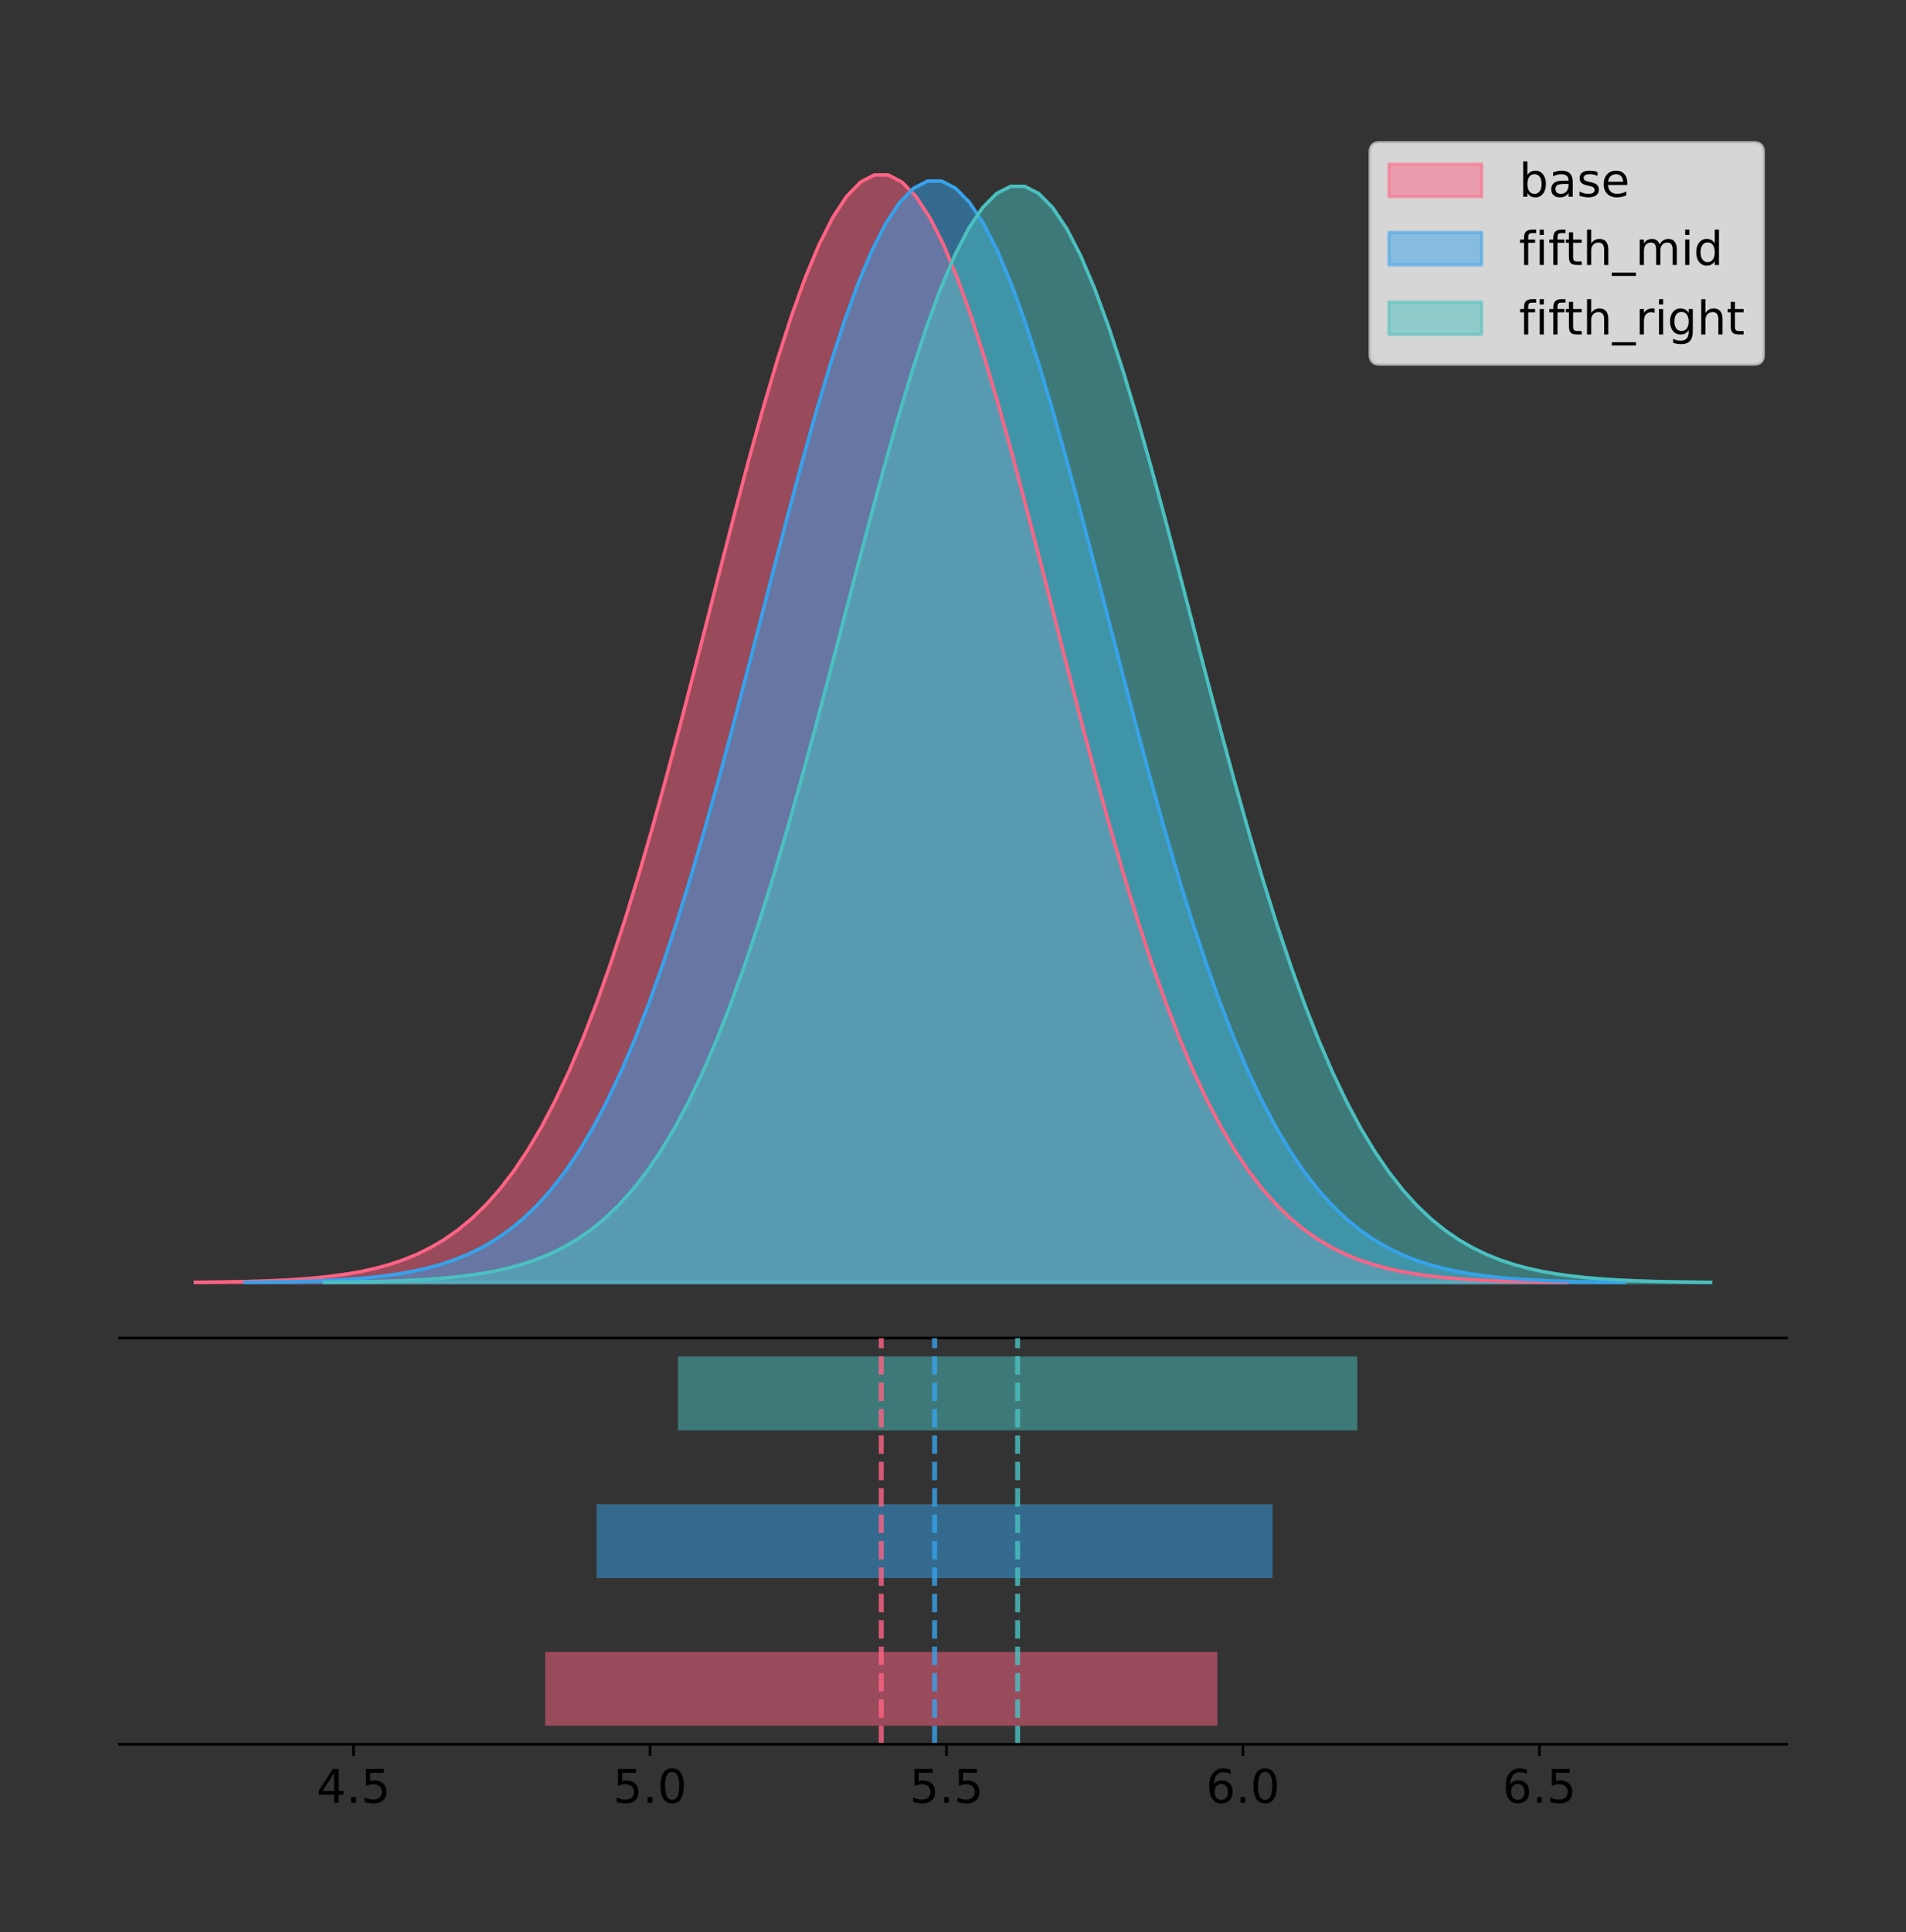 <?xml version="1.0" encoding="utf-8" standalone="no"?>
<!DOCTYPE svg PUBLIC "-//W3C//DTD SVG 1.1//EN"
  "http://www.w3.org/Graphics/SVG/1.1/DTD/svg11.dtd">
<!-- Created with matplotlib (https://matplotlib.org/) -->
<svg height="581.789pt" version="1.1" viewBox="0 0 574.2 581.789" width="574.2pt" xmlns="http://www.w3.org/2000/svg" xmlns:xlink="http://www.w3.org/1999/xlink">
 <rect x="0" y="0" width="574.2" height="581.789" fill="#333333" stroke="none"/>
 <defs>
  <style type="text/css">
*{stroke-linecap:butt;stroke-linejoin:round;}
  </style>
 </defs>
 <g id="figure_1">
  <g id="patch_1">
   <path d="M 0 581.789 
L 574.2 581.789 
L 574.2 0 
L 0 0 
z
" style="fill:none;"/>
  </g>
  <g id="axes_1">
   <g id="patch_2">
    <path d="M 36 402.93 
L 538.2 402.93 
L 538.2 36 
L 36 36 
z
" style="fill:none;"/>
   </g>
   <g id="PolyCollection_1">
    <defs>
     <path d="M 58.827 -195.538 
L 58.827 -195.65 
L 63.002 -195.692 
L 67.177 -195.749 
L 71.352 -195.825 
L 75.527 -195.925 
L 79.702 -196.058 
L 83.877 -196.23 
L 88.051 -196.455 
L 92.226 -196.744 
L 96.401 -197.115 
L 100.576 -197.585 
L 104.751 -198.179 
L 108.926 -198.923 
L 113.101 -199.848 
L 117.276 -200.99 
L 121.45 -202.39 
L 125.625 -204.093 
L 129.8 -206.151 
L 133.975 -208.617 
L 138.15 -211.552 
L 142.325 -215.017 
L 146.5 -219.078 
L 150.675 -223.801 
L 154.849 -229.25 
L 159.024 -235.488 
L 163.199 -242.572 
L 167.374 -250.552 
L 171.549 -259.468 
L 175.724 -269.344 
L 179.899 -280.192 
L 184.074 -292.002 
L 188.248 -304.744 
L 192.423 -318.365 
L 196.598 -332.786 
L 200.773 -347.901 
L 204.948 -363.58 
L 209.123 -379.667 
L 213.298 -395.98 
L 217.473 -412.318 
L 221.647 -428.462 
L 225.822 -444.18 
L 229.997 -459.23 
L 234.172 -473.372 
L 238.347 -486.366 
L 242.522 -497.987 
L 246.697 -508.025 
L 250.872 -516.294 
L 255.046 -522.64 
L 259.221 -526.94 
L 263.396 -529.111 
L 267.571 -529.111 
L 271.746 -526.94 
L 275.921 -522.64 
L 280.096 -516.294 
L 284.271 -508.025 
L 288.445 -497.987 
L 292.62 -486.366 
L 296.795 -473.372 
L 300.97 -459.23 
L 305.145 -444.18 
L 309.32 -428.462 
L 313.495 -412.318 
L 317.669 -395.98 
L 321.844 -379.667 
L 326.019 -363.58 
L 330.194 -347.901 
L 334.369 -332.786 
L 338.544 -318.365 
L 342.719 -304.744 
L 346.894 -292.002 
L 351.068 -280.192 
L 355.243 -269.344 
L 359.418 -259.468 
L 363.593 -250.552 
L 367.768 -242.572 
L 371.943 -235.488 
L 376.118 -229.25 
L 380.293 -223.801 
L 384.467 -219.078 
L 388.642 -215.017 
L 392.817 -211.552 
L 396.992 -208.617 
L 401.167 -206.151 
L 405.342 -204.093 
L 409.517 -202.39 
L 413.692 -200.99 
L 417.866 -199.848 
L 422.041 -198.923 
L 426.216 -198.179 
L 430.391 -197.585 
L 434.566 -197.115 
L 438.741 -196.744 
L 442.916 -196.455 
L 447.091 -196.23 
L 451.265 -196.058 
L 455.44 -195.925 
L 459.615 -195.825 
L 463.79 -195.749 
L 467.965 -195.692 
L 472.14 -195.65 
L 472.14 -195.538 
L 472.14 -195.538 
L 467.965 -195.538 
L 463.79 -195.538 
L 459.615 -195.538 
L 455.44 -195.538 
L 451.265 -195.538 
L 447.091 -195.538 
L 442.916 -195.538 
L 438.741 -195.538 
L 434.566 -195.538 
L 430.391 -195.538 
L 426.216 -195.538 
L 422.041 -195.538 
L 417.866 -195.538 
L 413.692 -195.538 
L 409.517 -195.538 
L 405.342 -195.538 
L 401.167 -195.538 
L 396.992 -195.538 
L 392.817 -195.538 
L 388.642 -195.538 
L 384.467 -195.538 
L 380.293 -195.538 
L 376.118 -195.538 
L 371.943 -195.538 
L 367.768 -195.538 
L 363.593 -195.538 
L 359.418 -195.538 
L 355.243 -195.538 
L 351.068 -195.538 
L 346.894 -195.538 
L 342.719 -195.538 
L 338.544 -195.538 
L 334.369 -195.538 
L 330.194 -195.538 
L 326.019 -195.538 
L 321.844 -195.538 
L 317.669 -195.538 
L 313.495 -195.538 
L 309.32 -195.538 
L 305.145 -195.538 
L 300.97 -195.538 
L 296.795 -195.538 
L 292.62 -195.538 
L 288.445 -195.538 
L 284.271 -195.538 
L 280.096 -195.538 
L 275.921 -195.538 
L 271.746 -195.538 
L 267.571 -195.538 
L 263.396 -195.538 
L 259.221 -195.538 
L 255.046 -195.538 
L 250.872 -195.538 
L 246.697 -195.538 
L 242.522 -195.538 
L 238.347 -195.538 
L 234.172 -195.538 
L 229.997 -195.538 
L 225.822 -195.538 
L 221.647 -195.538 
L 217.473 -195.538 
L 213.298 -195.538 
L 209.123 -195.538 
L 204.948 -195.538 
L 200.773 -195.538 
L 196.598 -195.538 
L 192.423 -195.538 
L 188.248 -195.538 
L 184.074 -195.538 
L 179.899 -195.538 
L 175.724 -195.538 
L 171.549 -195.538 
L 167.374 -195.538 
L 163.199 -195.538 
L 159.024 -195.538 
L 154.849 -195.538 
L 150.675 -195.538 
L 146.5 -195.538 
L 142.325 -195.538 
L 138.15 -195.538 
L 133.975 -195.538 
L 129.8 -195.538 
L 125.625 -195.538 
L 121.45 -195.538 
L 117.276 -195.538 
L 113.101 -195.538 
L 108.926 -195.538 
L 104.751 -195.538 
L 100.576 -195.538 
L 96.401 -195.538 
L 92.226 -195.538 
L 88.051 -195.538 
L 83.877 -195.538 
L 79.702 -195.538 
L 75.527 -195.538 
L 71.352 -195.538 
L 67.177 -195.538 
L 63.002 -195.538 
L 58.827 -195.538 
z
" id="m3dacd1e9be" style="stroke:#ff6384;stroke-opacity:0.5;"/>
    </defs>
    <g clip-path="url(#pbc6a747d5f)">
     <use style="fill:#ff6384;fill-opacity:0.5;stroke:#ff6384;stroke-opacity:0.5;" x="0" xlink:href="#m3dacd1e9be" y="581.789"/>
    </g>
   </g>
   <g id="PolyCollection_2">
    <defs>
     <path d="M 73.762 -195.538 
L 73.762 -195.649 
L 77.96 -195.691 
L 82.158 -195.748 
L 86.356 -195.823 
L 90.554 -195.923 
L 94.752 -196.055 
L 98.95 -196.227 
L 103.148 -196.45 
L 107.346 -196.738 
L 111.544 -197.106 
L 115.742 -197.574 
L 119.94 -198.165 
L 124.138 -198.904 
L 128.336 -199.824 
L 132.534 -200.96 
L 136.731 -202.352 
L 140.929 -204.046 
L 145.127 -206.092 
L 149.325 -208.545 
L 153.523 -211.464 
L 157.721 -214.91 
L 161.919 -218.949 
L 166.117 -223.645 
L 170.315 -229.065 
L 174.513 -235.269 
L 178.711 -242.314 
L 182.909 -250.25 
L 187.107 -259.117 
L 191.305 -268.939 
L 195.503 -279.727 
L 199.701 -291.472 
L 203.898 -304.144 
L 208.096 -317.69 
L 212.294 -332.032 
L 216.492 -347.064 
L 220.69 -362.657 
L 224.888 -378.655 
L 229.086 -394.879 
L 233.284 -411.127 
L 237.482 -427.183 
L 241.68 -442.814 
L 245.878 -457.782 
L 250.076 -471.845 
L 254.274 -484.768 
L 258.472 -496.325 
L 262.67 -506.308 
L 266.868 -514.532 
L 271.065 -520.843 
L 275.263 -525.119 
L 279.461 -527.278 
L 283.659 -527.278 
L 287.857 -525.119 
L 292.055 -520.843 
L 296.253 -514.532 
L 300.451 -506.308 
L 304.649 -496.325 
L 308.847 -484.768 
L 313.045 -471.845 
L 317.243 -457.782 
L 321.441 -442.814 
L 325.639 -427.183 
L 329.837 -411.127 
L 334.035 -394.879 
L 338.233 -378.655 
L 342.43 -362.657 
L 346.628 -347.064 
L 350.826 -332.032 
L 355.024 -317.69 
L 359.222 -304.144 
L 363.42 -291.472 
L 367.618 -279.727 
L 371.816 -268.939 
L 376.014 -259.117 
L 380.212 -250.25 
L 384.41 -242.314 
L 388.608 -235.269 
L 392.806 -229.065 
L 397.004 -223.645 
L 401.202 -218.949 
L 405.4 -214.91 
L 409.597 -211.464 
L 413.795 -208.545 
L 417.993 -206.092 
L 422.191 -204.046 
L 426.389 -202.352 
L 430.587 -200.96 
L 434.785 -199.824 
L 438.983 -198.904 
L 443.181 -198.165 
L 447.379 -197.574 
L 451.577 -197.106 
L 455.775 -196.738 
L 459.973 -196.45 
L 464.171 -196.227 
L 468.369 -196.055 
L 472.567 -195.923 
L 476.764 -195.823 
L 480.962 -195.748 
L 485.16 -195.691 
L 489.358 -195.649 
L 489.358 -195.538 
L 489.358 -195.538 
L 485.16 -195.538 
L 480.962 -195.538 
L 476.764 -195.538 
L 472.567 -195.538 
L 468.369 -195.538 
L 464.171 -195.538 
L 459.973 -195.538 
L 455.775 -195.538 
L 451.577 -195.538 
L 447.379 -195.538 
L 443.181 -195.538 
L 438.983 -195.538 
L 434.785 -195.538 
L 430.587 -195.538 
L 426.389 -195.538 
L 422.191 -195.538 
L 417.993 -195.538 
L 413.795 -195.538 
L 409.597 -195.538 
L 405.4 -195.538 
L 401.202 -195.538 
L 397.004 -195.538 
L 392.806 -195.538 
L 388.608 -195.538 
L 384.41 -195.538 
L 380.212 -195.538 
L 376.014 -195.538 
L 371.816 -195.538 
L 367.618 -195.538 
L 363.42 -195.538 
L 359.222 -195.538 
L 355.024 -195.538 
L 350.826 -195.538 
L 346.628 -195.538 
L 342.43 -195.538 
L 338.233 -195.538 
L 334.035 -195.538 
L 329.837 -195.538 
L 325.639 -195.538 
L 321.441 -195.538 
L 317.243 -195.538 
L 313.045 -195.538 
L 308.847 -195.538 
L 304.649 -195.538 
L 300.451 -195.538 
L 296.253 -195.538 
L 292.055 -195.538 
L 287.857 -195.538 
L 283.659 -195.538 
L 279.461 -195.538 
L 275.263 -195.538 
L 271.065 -195.538 
L 266.868 -195.538 
L 262.67 -195.538 
L 258.472 -195.538 
L 254.274 -195.538 
L 250.076 -195.538 
L 245.878 -195.538 
L 241.68 -195.538 
L 237.482 -195.538 
L 233.284 -195.538 
L 229.086 -195.538 
L 224.888 -195.538 
L 220.69 -195.538 
L 216.492 -195.538 
L 212.294 -195.538 
L 208.096 -195.538 
L 203.898 -195.538 
L 199.701 -195.538 
L 195.503 -195.538 
L 191.305 -195.538 
L 187.107 -195.538 
L 182.909 -195.538 
L 178.711 -195.538 
L 174.513 -195.538 
L 170.315 -195.538 
L 166.117 -195.538 
L 161.919 -195.538 
L 157.721 -195.538 
L 153.523 -195.538 
L 149.325 -195.538 
L 145.127 -195.538 
L 140.929 -195.538 
L 136.731 -195.538 
L 132.534 -195.538 
L 128.336 -195.538 
L 124.138 -195.538 
L 119.94 -195.538 
L 115.742 -195.538 
L 111.544 -195.538 
L 107.346 -195.538 
L 103.148 -195.538 
L 98.95 -195.538 
L 94.752 -195.538 
L 90.554 -195.538 
L 86.356 -195.538 
L 82.158 -195.538 
L 77.96 -195.538 
L 73.762 -195.538 
z
" id="ma8105664dd" style="stroke:#36a2eb;stroke-opacity:0.5;"/>
    </defs>
    <g clip-path="url(#pbc6a747d5f)">
     <use style="fill:#36a2eb;fill-opacity:0.5;stroke:#36a2eb;stroke-opacity:0.5;" x="0" xlink:href="#ma8105664dd" y="581.789"/>
    </g>
   </g>
   <g id="PolyCollection_3">
    <defs>
     <path d="M 97.765 -195.538 
L 97.765 -195.649 
L 101.983 -195.691 
L 106.201 -195.747 
L 110.419 -195.822 
L 114.638 -195.921 
L 118.856 -196.052 
L 123.074 -196.223 
L 127.292 -196.446 
L 131.511 -196.732 
L 135.729 -197.098 
L 139.947 -197.564 
L 144.165 -198.152 
L 148.384 -198.888 
L 152.602 -199.804 
L 156.82 -200.934 
L 161.039 -202.32 
L 165.257 -204.005 
L 169.475 -206.042 
L 173.693 -208.482 
L 177.912 -211.387 
L 182.13 -214.817 
L 186.348 -218.836 
L 190.566 -223.51 
L 194.785 -228.903 
L 199.003 -235.077 
L 203.221 -242.089 
L 207.439 -249.987 
L 211.658 -258.81 
L 215.876 -268.585 
L 220.094 -279.321 
L 224.312 -291.01 
L 228.531 -303.621 
L 232.749 -317.102 
L 236.967 -331.374 
L 241.186 -346.334 
L 245.404 -361.852 
L 249.622 -377.773 
L 253.84 -393.918 
L 258.059 -410.088 
L 262.277 -426.067 
L 266.495 -441.622 
L 270.713 -456.518 
L 274.932 -470.514 
L 279.15 -483.375 
L 283.368 -494.876 
L 287.586 -504.81 
L 291.805 -512.995 
L 296.023 -519.275 
L 300.241 -523.531 
L 304.46 -525.68 
L 308.678 -525.68 
L 312.896 -523.531 
L 317.114 -519.275 
L 321.333 -512.995 
L 325.551 -504.81 
L 329.769 -494.876 
L 333.987 -483.375 
L 338.206 -470.514 
L 342.424 -456.518 
L 346.642 -441.622 
L 350.86 -426.067 
L 355.079 -410.088 
L 359.297 -393.918 
L 363.515 -377.773 
L 367.733 -361.852 
L 371.952 -346.334 
L 376.17 -331.374 
L 380.388 -317.102 
L 384.607 -303.621 
L 388.825 -291.01 
L 393.043 -279.321 
L 397.261 -268.585 
L 401.48 -258.81 
L 405.698 -249.987 
L 409.916 -242.089 
L 414.134 -235.077 
L 418.353 -228.903 
L 422.571 -223.51 
L 426.789 -218.836 
L 431.007 -214.817 
L 435.226 -211.387 
L 439.444 -208.482 
L 443.662 -206.042 
L 447.88 -204.005 
L 452.099 -202.32 
L 456.317 -200.934 
L 460.535 -199.804 
L 464.754 -198.888 
L 468.972 -198.152 
L 473.19 -197.564 
L 477.408 -197.098 
L 481.627 -196.732 
L 485.845 -196.446 
L 490.063 -196.223 
L 494.281 -196.052 
L 498.5 -195.921 
L 502.718 -195.822 
L 506.936 -195.747 
L 511.154 -195.691 
L 515.373 -195.649 
L 515.373 -195.538 
L 515.373 -195.538 
L 511.154 -195.538 
L 506.936 -195.538 
L 502.718 -195.538 
L 498.5 -195.538 
L 494.281 -195.538 
L 490.063 -195.538 
L 485.845 -195.538 
L 481.627 -195.538 
L 477.408 -195.538 
L 473.19 -195.538 
L 468.972 -195.538 
L 464.754 -195.538 
L 460.535 -195.538 
L 456.317 -195.538 
L 452.099 -195.538 
L 447.88 -195.538 
L 443.662 -195.538 
L 439.444 -195.538 
L 435.226 -195.538 
L 431.007 -195.538 
L 426.789 -195.538 
L 422.571 -195.538 
L 418.353 -195.538 
L 414.134 -195.538 
L 409.916 -195.538 
L 405.698 -195.538 
L 401.48 -195.538 
L 397.261 -195.538 
L 393.043 -195.538 
L 388.825 -195.538 
L 384.607 -195.538 
L 380.388 -195.538 
L 376.17 -195.538 
L 371.952 -195.538 
L 367.733 -195.538 
L 363.515 -195.538 
L 359.297 -195.538 
L 355.079 -195.538 
L 350.86 -195.538 
L 346.642 -195.538 
L 342.424 -195.538 
L 338.206 -195.538 
L 333.987 -195.538 
L 329.769 -195.538 
L 325.551 -195.538 
L 321.333 -195.538 
L 317.114 -195.538 
L 312.896 -195.538 
L 308.678 -195.538 
L 304.46 -195.538 
L 300.241 -195.538 
L 296.023 -195.538 
L 291.805 -195.538 
L 287.586 -195.538 
L 283.368 -195.538 
L 279.15 -195.538 
L 274.932 -195.538 
L 270.713 -195.538 
L 266.495 -195.538 
L 262.277 -195.538 
L 258.059 -195.538 
L 253.84 -195.538 
L 249.622 -195.538 
L 245.404 -195.538 
L 241.186 -195.538 
L 236.967 -195.538 
L 232.749 -195.538 
L 228.531 -195.538 
L 224.312 -195.538 
L 220.094 -195.538 
L 215.876 -195.538 
L 211.658 -195.538 
L 207.439 -195.538 
L 203.221 -195.538 
L 199.003 -195.538 
L 194.785 -195.538 
L 190.566 -195.538 
L 186.348 -195.538 
L 182.13 -195.538 
L 177.912 -195.538 
L 173.693 -195.538 
L 169.475 -195.538 
L 165.257 -195.538 
L 161.039 -195.538 
L 156.82 -195.538 
L 152.602 -195.538 
L 148.384 -195.538 
L 144.165 -195.538 
L 139.947 -195.538 
L 135.729 -195.538 
L 131.511 -195.538 
L 127.292 -195.538 
L 123.074 -195.538 
L 118.856 -195.538 
L 114.638 -195.538 
L 110.419 -195.538 
L 106.201 -195.538 
L 101.983 -195.538 
L 97.765 -195.538 
z
" id="m029bf46e98" style="stroke:#4bc0c0;stroke-opacity:0.5;"/>
    </defs>
    <g clip-path="url(#pbc6a747d5f)">
     <use style="fill:#4bc0c0;fill-opacity:0.5;stroke:#4bc0c0;stroke-opacity:0.5;" x="0" xlink:href="#m029bf46e98" y="581.789"/>
    </g>
   </g>
   <g id="line2d_1">
    <path clip-path="url(#pbc6a747d5f)" d="M 58.827 386.139 
L 63.002 386.097 
L 67.177 386.04 
L 71.352 385.965 
L 75.527 385.864 
L 79.702 385.732 
L 83.877 385.559 
L 88.051 385.334 
L 92.226 385.045 
L 96.401 384.675 
L 100.576 384.204 
L 104.751 383.61 
L 108.926 382.867 
L 113.101 381.941 
L 117.276 380.799 
L 121.45 379.399 
L 125.625 377.696 
L 129.8 375.639 
L 133.975 373.172 
L 138.15 370.238 
L 142.325 366.772 
L 146.5 362.711 
L 150.675 357.989 
L 154.849 352.539 
L 159.024 346.301 
L 163.199 339.217 
L 167.374 331.237 
L 171.549 322.322 
L 175.724 312.445 
L 179.899 301.597 
L 184.074 289.787 
L 188.248 277.045 
L 192.423 263.424 
L 196.598 249.004 
L 200.773 233.888 
L 204.948 218.209 
L 209.123 202.123 
L 213.298 185.809 
L 217.473 169.471 
L 221.647 153.327 
L 225.822 137.61 
L 229.997 122.559 
L 234.172 108.418 
L 238.347 95.423 
L 242.522 83.803 
L 246.697 73.765 
L 250.872 65.495 
L 255.046 59.15 
L 259.221 54.85 
L 263.396 52.679 
L 267.571 52.679 
L 271.746 54.85 
L 275.921 59.15 
L 280.096 65.495 
L 284.271 73.765 
L 288.445 83.803 
L 292.62 95.423 
L 296.795 108.418 
L 300.97 122.559 
L 305.145 137.61 
L 309.32 153.327 
L 313.495 169.471 
L 317.669 185.809 
L 321.844 202.123 
L 326.019 218.209 
L 330.194 233.888 
L 334.369 249.004 
L 338.544 263.424 
L 342.719 277.045 
L 346.894 289.787 
L 351.068 301.597 
L 355.243 312.445 
L 359.418 322.322 
L 363.593 331.237 
L 367.768 339.217 
L 371.943 346.301 
L 376.118 352.539 
L 380.293 357.989 
L 384.467 362.711 
L 388.642 366.772 
L 392.817 370.238 
L 396.992 373.172 
L 401.167 375.639 
L 405.342 377.696 
L 409.517 379.399 
L 413.692 380.799 
L 417.866 381.941 
L 422.041 382.867 
L 426.216 383.61 
L 430.391 384.204 
L 434.566 384.675 
L 438.741 385.045 
L 442.916 385.334 
L 447.091 385.559 
L 451.265 385.732 
L 455.44 385.864 
L 459.615 385.965 
L 463.79 386.04 
L 467.965 386.097 
L 472.14 386.139 
" style="fill:none;stroke:#ff6384;stroke-linecap:square;"/>
   </g>
   <g id="line2d_2">
    <path clip-path="url(#pbc6a747d5f)" d="M 73.762 386.14 
L 77.96 386.098 
L 82.158 386.042 
L 86.356 385.966 
L 90.554 385.866 
L 94.752 385.735 
L 98.95 385.563 
L 103.148 385.339 
L 107.346 385.052 
L 111.544 384.683 
L 115.742 384.215 
L 119.94 383.625 
L 124.138 382.885 
L 128.336 381.965 
L 132.534 380.829 
L 136.731 379.437 
L 140.929 377.743 
L 145.127 375.697 
L 149.325 373.244 
L 153.523 370.326 
L 157.721 366.879 
L 161.919 362.841 
L 166.117 358.144 
L 170.315 352.725 
L 174.513 346.521 
L 178.711 339.475 
L 182.909 331.539 
L 187.107 322.673 
L 191.305 312.851 
L 195.503 302.062 
L 199.701 290.317 
L 203.898 277.645 
L 208.096 264.099 
L 212.294 249.758 
L 216.492 234.725 
L 220.69 219.132 
L 224.888 203.134 
L 229.086 186.911 
L 233.284 170.662 
L 237.482 154.607 
L 241.68 138.976 
L 245.878 124.008 
L 250.076 109.944 
L 254.274 97.021 
L 258.472 85.464 
L 262.67 75.482 
L 266.868 67.257 
L 271.065 60.947 
L 275.263 56.67 
L 279.461 54.511 
L 283.659 54.511 
L 287.857 56.67 
L 292.055 60.947 
L 296.253 67.257 
L 300.451 75.482 
L 304.649 85.464 
L 308.847 97.021 
L 313.045 109.944 
L 317.243 124.008 
L 321.441 138.976 
L 325.639 154.607 
L 329.837 170.662 
L 334.035 186.911 
L 338.233 203.134 
L 342.43 219.132 
L 346.628 234.725 
L 350.826 249.758 
L 355.024 264.099 
L 359.222 277.645 
L 363.42 290.317 
L 367.618 302.062 
L 371.816 312.851 
L 376.014 322.673 
L 380.212 331.539 
L 384.41 339.475 
L 388.608 346.521 
L 392.806 352.725 
L 397.004 358.144 
L 401.202 362.841 
L 405.4 366.879 
L 409.597 370.326 
L 413.795 373.244 
L 417.993 375.697 
L 422.191 377.743 
L 426.389 379.437 
L 430.587 380.829 
L 434.785 381.965 
L 438.983 382.885 
L 443.181 383.625 
L 447.379 384.215 
L 451.577 384.683 
L 455.775 385.052 
L 459.973 385.339 
L 464.171 385.563 
L 468.369 385.735 
L 472.567 385.866 
L 476.764 385.966 
L 480.962 386.042 
L 485.16 386.098 
L 489.358 386.14 
" style="fill:none;stroke:#36a2eb;stroke-linecap:square;"/>
   </g>
   <g id="line2d_3">
    <path clip-path="url(#pbc6a747d5f)" d="M 97.765 386.141 
L 101.983 386.099 
L 106.201 386.043 
L 110.419 385.968 
L 114.638 385.868 
L 118.856 385.737 
L 123.074 385.566 
L 127.292 385.344 
L 131.511 385.057 
L 135.729 384.691 
L 139.947 384.225 
L 144.165 383.637 
L 148.384 382.901 
L 152.602 381.986 
L 156.82 380.855 
L 161.039 379.47 
L 165.257 377.784 
L 169.475 375.748 
L 173.693 373.307 
L 177.912 370.403 
L 182.13 366.973 
L 186.348 362.953 
L 190.566 358.279 
L 194.785 352.886 
L 199.003 346.712 
L 203.221 339.701 
L 207.439 331.803 
L 211.658 322.979 
L 215.876 313.204 
L 220.094 302.468 
L 224.312 290.779 
L 228.531 278.168 
L 232.749 264.687 
L 236.967 250.415 
L 241.186 235.455 
L 245.404 219.937 
L 249.622 204.016 
L 253.84 187.871 
L 258.059 171.701 
L 262.277 155.723 
L 266.495 140.167 
L 270.713 125.271 
L 274.932 111.276 
L 279.15 98.415 
L 283.368 86.914 
L 287.586 76.979 
L 291.805 68.795 
L 296.023 62.514 
L 300.241 58.259 
L 304.46 56.11 
L 308.678 56.11 
L 312.896 58.259 
L 317.114 62.514 
L 321.333 68.795 
L 325.551 76.979 
L 329.769 86.914 
L 333.987 98.415 
L 338.206 111.276 
L 342.424 125.271 
L 346.642 140.167 
L 350.86 155.723 
L 355.079 171.701 
L 359.297 187.871 
L 363.515 204.016 
L 367.733 219.937 
L 371.952 235.455 
L 376.17 250.415 
L 380.388 264.687 
L 384.607 278.168 
L 388.825 290.779 
L 393.043 302.468 
L 397.261 313.204 
L 401.48 322.979 
L 405.698 331.803 
L 409.916 339.701 
L 414.134 346.712 
L 418.353 352.886 
L 422.571 358.279 
L 426.789 362.953 
L 431.007 366.973 
L 435.226 370.403 
L 439.444 373.307 
L 443.662 375.748 
L 447.88 377.784 
L 452.099 379.47 
L 456.317 380.855 
L 460.535 381.986 
L 464.754 382.901 
L 468.972 383.637 
L 473.19 384.225 
L 477.408 384.691 
L 481.627 385.057 
L 485.845 385.344 
L 490.063 385.566 
L 494.281 385.737 
L 498.5 385.868 
L 502.718 385.968 
L 506.936 386.043 
L 511.154 386.099 
L 515.373 386.141 
" style="fill:none;stroke:#4bc0c0;stroke-linecap:square;"/>
   </g>
   <g id="patch_3">
    <path d="M 36 402.93 
L 538.2 402.93 
" style="fill:none;stroke:#000000;stroke-linecap:square;stroke-linejoin:miter;stroke-width:0.8;"/>
   </g>
   <g id="legend_1">
    <g id="patch_4">
     <path d="M 415.602 109.627 
L 528.4 109.627 
Q 531.2 109.627 531.2 106.827 
L 531.2 45.8 
Q 531.2 43 528.4 43 
L 415.602 43 
Q 412.802 43 412.802 45.8 
L 412.802 106.827 
Q 412.802 109.627 415.602 109.627 
z
" style="fill:#ffffff;opacity:0.8;stroke:#cccccc;stroke-linejoin:miter;"/>
    </g>
    <g id="patch_5">
     <path d="M 418.402 59.238 
L 446.402 59.238 
L 446.402 49.438 
L 418.402 49.438 
z
" style="fill:#ff6384;opacity:0.5;stroke:#ff6384;stroke-linejoin:miter;"/>
    </g>
    <g id="text_1">
     <!-- base -->
     <defs>
      <path d="M 48.688 27.297 
Q 48.688 37.203 44.609 42.844 
Q 40.531 48.484 33.406 48.484 
Q 26.266 48.484 22.188 42.844 
Q 18.109 37.203 18.109 27.297 
Q 18.109 17.391 22.188 11.75 
Q 26.266 6.109 33.406 6.109 
Q 40.531 6.109 44.609 11.75 
Q 48.688 17.391 48.688 27.297 
z
M 18.109 46.391 
Q 20.953 51.266 25.266 53.625 
Q 29.594 56 35.594 56 
Q 45.562 56 51.781 48.094 
Q 58.016 40.188 58.016 27.297 
Q 58.016 14.406 51.781 6.484 
Q 45.562 -1.422 35.594 -1.422 
Q 29.594 -1.422 25.266 0.953 
Q 20.953 3.328 18.109 8.203 
L 18.109 0 
L 9.078 0 
L 9.078 75.984 
L 18.109 75.984 
z
" id="DejaVuSans-98"/>
      <path d="M 34.281 27.484 
Q 23.391 27.484 19.188 25 
Q 14.984 22.516 14.984 16.5 
Q 14.984 11.719 18.141 8.906 
Q 21.297 6.109 26.703 6.109 
Q 34.188 6.109 38.703 11.406 
Q 43.219 16.703 43.219 25.484 
L 43.219 27.484 
z
M 52.203 31.203 
L 52.203 0 
L 43.219 0 
L 43.219 8.297 
Q 40.141 3.328 35.547 0.953 
Q 30.953 -1.422 24.312 -1.422 
Q 15.922 -1.422 10.953 3.297 
Q 6 8.016 6 15.922 
Q 6 25.141 12.172 29.828 
Q 18.359 34.516 30.609 34.516 
L 43.219 34.516 
L 43.219 35.406 
Q 43.219 41.609 39.141 45 
Q 35.062 48.391 27.688 48.391 
Q 23 48.391 18.547 47.266 
Q 14.109 46.141 10.016 43.891 
L 10.016 52.203 
Q 14.938 54.109 19.578 55.047 
Q 24.219 56 28.609 56 
Q 40.484 56 46.344 49.844 
Q 52.203 43.703 52.203 31.203 
z
" id="DejaVuSans-97"/>
      <path d="M 44.281 53.078 
L 44.281 44.578 
Q 40.484 46.531 36.375 47.5 
Q 32.281 48.484 27.875 48.484 
Q 21.188 48.484 17.844 46.438 
Q 14.5 44.391 14.5 40.281 
Q 14.5 37.156 16.891 35.375 
Q 19.281 33.594 26.516 31.984 
L 29.594 31.297 
Q 39.156 29.25 43.188 25.516 
Q 47.219 21.781 47.219 15.094 
Q 47.219 7.469 41.188 3.016 
Q 35.156 -1.422 24.609 -1.422 
Q 20.219 -1.422 15.453 -0.562 
Q 10.688 0.297 5.422 2 
L 5.422 11.281 
Q 10.406 8.688 15.234 7.391 
Q 20.062 6.109 24.812 6.109 
Q 31.156 6.109 34.562 8.281 
Q 37.984 10.453 37.984 14.406 
Q 37.984 18.062 35.516 20.016 
Q 33.062 21.969 24.703 23.781 
L 21.578 24.516 
Q 13.234 26.266 9.516 29.906 
Q 5.812 33.547 5.812 39.891 
Q 5.812 47.609 11.281 51.797 
Q 16.75 56 26.812 56 
Q 31.781 56 36.172 55.266 
Q 40.578 54.547 44.281 53.078 
z
" id="DejaVuSans-115"/>
      <path d="M 56.203 29.594 
L 56.203 25.203 
L 14.891 25.203 
Q 15.484 15.922 20.484 11.062 
Q 25.484 6.203 34.422 6.203 
Q 39.594 6.203 44.453 7.469 
Q 49.312 8.734 54.109 11.281 
L 54.109 2.781 
Q 49.266 0.734 44.188 -0.344 
Q 39.109 -1.422 33.891 -1.422 
Q 20.797 -1.422 13.156 6.188 
Q 5.516 13.812 5.516 26.812 
Q 5.516 40.234 12.766 48.109 
Q 20.016 56 32.328 56 
Q 43.359 56 49.781 48.891 
Q 56.203 41.797 56.203 29.594 
z
M 47.219 32.234 
Q 47.125 39.594 43.094 43.984 
Q 39.062 48.391 32.422 48.391 
Q 24.906 48.391 20.391 44.141 
Q 15.875 39.891 15.188 32.172 
z
" id="DejaVuSans-101"/>
     </defs>
     <g transform="translate(457.602 59.238)scale(0.14 -0.14)">
      <use xlink:href="#DejaVuSans-98"/>
      <use x="63.477" xlink:href="#DejaVuSans-97"/>
      <use x="124.756" xlink:href="#DejaVuSans-115"/>
      <use x="176.855" xlink:href="#DejaVuSans-101"/>
     </g>
    </g>
    <g id="patch_6">
     <path d="M 418.402 79.787 
L 446.402 79.787 
L 446.402 69.987 
L 418.402 69.987 
z
" style="fill:#36a2eb;opacity:0.5;stroke:#36a2eb;stroke-linejoin:miter;"/>
    </g>
    <g id="text_2">
     <!-- fifth_mid -->
     <defs>
      <path d="M 37.109 75.984 
L 37.109 68.5 
L 28.516 68.5 
Q 23.688 68.5 21.797 66.547 
Q 19.922 64.594 19.922 59.516 
L 19.922 54.688 
L 34.719 54.688 
L 34.719 47.703 
L 19.922 47.703 
L 19.922 0 
L 10.891 0 
L 10.891 47.703 
L 2.297 47.703 
L 2.297 54.688 
L 10.891 54.688 
L 10.891 58.5 
Q 10.891 67.625 15.141 71.797 
Q 19.391 75.984 28.609 75.984 
z
" id="DejaVuSans-102"/>
      <path d="M 9.422 54.688 
L 18.406 54.688 
L 18.406 0 
L 9.422 0 
z
M 9.422 75.984 
L 18.406 75.984 
L 18.406 64.594 
L 9.422 64.594 
z
" id="DejaVuSans-105"/>
      <path d="M 18.312 70.219 
L 18.312 54.688 
L 36.812 54.688 
L 36.812 47.703 
L 18.312 47.703 
L 18.312 18.016 
Q 18.312 11.328 20.141 9.422 
Q 21.969 7.516 27.594 7.516 
L 36.812 7.516 
L 36.812 0 
L 27.594 0 
Q 17.188 0 13.234 3.875 
Q 9.281 7.766 9.281 18.016 
L 9.281 47.703 
L 2.688 47.703 
L 2.688 54.688 
L 9.281 54.688 
L 9.281 70.219 
z
" id="DejaVuSans-116"/>
      <path d="M 54.891 33.016 
L 54.891 0 
L 45.906 0 
L 45.906 32.719 
Q 45.906 40.484 42.875 44.328 
Q 39.844 48.188 33.797 48.188 
Q 26.516 48.188 22.312 43.547 
Q 18.109 38.922 18.109 30.906 
L 18.109 0 
L 9.078 0 
L 9.078 75.984 
L 18.109 75.984 
L 18.109 46.188 
Q 21.344 51.125 25.703 53.562 
Q 30.078 56 35.797 56 
Q 45.219 56 50.047 50.172 
Q 54.891 44.344 54.891 33.016 
z
" id="DejaVuSans-104"/>
      <path d="M 50.984 -16.609 
L 50.984 -23.578 
L -0.984 -23.578 
L -0.984 -16.609 
z
" id="DejaVuSans-95"/>
      <path d="M 52 44.188 
Q 55.375 50.25 60.062 53.125 
Q 64.75 56 71.094 56 
Q 79.641 56 84.281 50.016 
Q 88.922 44.047 88.922 33.016 
L 88.922 0 
L 79.891 0 
L 79.891 32.719 
Q 79.891 40.578 77.094 44.375 
Q 74.312 48.188 68.609 48.188 
Q 61.625 48.188 57.562 43.547 
Q 53.516 38.922 53.516 30.906 
L 53.516 0 
L 44.484 0 
L 44.484 32.719 
Q 44.484 40.625 41.703 44.406 
Q 38.922 48.188 33.109 48.188 
Q 26.219 48.188 22.156 43.531 
Q 18.109 38.875 18.109 30.906 
L 18.109 0 
L 9.078 0 
L 9.078 54.688 
L 18.109 54.688 
L 18.109 46.188 
Q 21.188 51.219 25.484 53.609 
Q 29.781 56 35.688 56 
Q 41.656 56 45.828 52.969 
Q 50 49.953 52 44.188 
z
" id="DejaVuSans-109"/>
      <path d="M 45.406 46.391 
L 45.406 75.984 
L 54.391 75.984 
L 54.391 0 
L 45.406 0 
L 45.406 8.203 
Q 42.578 3.328 38.25 0.953 
Q 33.938 -1.422 27.875 -1.422 
Q 17.969 -1.422 11.734 6.484 
Q 5.516 14.406 5.516 27.297 
Q 5.516 40.188 11.734 48.094 
Q 17.969 56 27.875 56 
Q 33.938 56 38.25 53.625 
Q 42.578 51.266 45.406 46.391 
z
M 14.797 27.297 
Q 14.797 17.391 18.875 11.75 
Q 22.953 6.109 30.078 6.109 
Q 37.203 6.109 41.297 11.75 
Q 45.406 17.391 45.406 27.297 
Q 45.406 37.203 41.297 42.844 
Q 37.203 48.484 30.078 48.484 
Q 22.953 48.484 18.875 42.844 
Q 14.797 37.203 14.797 27.297 
z
" id="DejaVuSans-100"/>
     </defs>
     <g transform="translate(457.602 79.787)scale(0.14 -0.14)">
      <use xlink:href="#DejaVuSans-102"/>
      <use x="35.205" xlink:href="#DejaVuSans-105"/>
      <use x="62.988" xlink:href="#DejaVuSans-102"/>
      <use x="98.178" xlink:href="#DejaVuSans-116"/>
      <use x="137.387" xlink:href="#DejaVuSans-104"/>
      <use x="200.766" xlink:href="#DejaVuSans-95"/>
      <use x="250.766" xlink:href="#DejaVuSans-109"/>
      <use x="348.178" xlink:href="#DejaVuSans-105"/>
      <use x="375.961" xlink:href="#DejaVuSans-100"/>
     </g>
    </g>
    <g id="patch_7">
     <path d="M 418.402 100.726 
L 446.402 100.726 
L 446.402 90.926 
L 418.402 90.926 
z
" style="fill:#4bc0c0;opacity:0.5;stroke:#4bc0c0;stroke-linejoin:miter;"/>
    </g>
    <g id="text_3">
     <!-- fifth_right -->
     <defs>
      <path d="M 41.109 46.297 
Q 39.594 47.172 37.812 47.578 
Q 36.031 48 33.891 48 
Q 26.266 48 22.188 43.047 
Q 18.109 38.094 18.109 28.812 
L 18.109 0 
L 9.078 0 
L 9.078 54.688 
L 18.109 54.688 
L 18.109 46.188 
Q 20.953 51.172 25.484 53.578 
Q 30.031 56 36.531 56 
Q 37.453 56 38.578 55.875 
Q 39.703 55.766 41.062 55.516 
z
" id="DejaVuSans-114"/>
      <path d="M 45.406 27.984 
Q 45.406 37.75 41.375 43.109 
Q 37.359 48.484 30.078 48.484 
Q 22.859 48.484 18.828 43.109 
Q 14.797 37.75 14.797 27.984 
Q 14.797 18.266 18.828 12.891 
Q 22.859 7.516 30.078 7.516 
Q 37.359 7.516 41.375 12.891 
Q 45.406 18.266 45.406 27.984 
z
M 54.391 6.781 
Q 54.391 -7.172 48.188 -13.984 
Q 42 -20.797 29.203 -20.797 
Q 24.469 -20.797 20.266 -20.094 
Q 16.062 -19.391 12.109 -17.922 
L 12.109 -9.188 
Q 16.062 -11.328 19.922 -12.344 
Q 23.781 -13.375 27.781 -13.375 
Q 36.625 -13.375 41.016 -8.766 
Q 45.406 -4.156 45.406 5.172 
L 45.406 9.625 
Q 42.625 4.781 38.281 2.391 
Q 33.938 0 27.875 0 
Q 17.828 0 11.672 7.656 
Q 5.516 15.328 5.516 27.984 
Q 5.516 40.672 11.672 48.328 
Q 17.828 56 27.875 56 
Q 33.938 56 38.281 53.609 
Q 42.625 51.219 45.406 46.391 
L 45.406 54.688 
L 54.391 54.688 
z
" id="DejaVuSans-103"/>
     </defs>
     <g transform="translate(457.602 100.726)scale(0.14 -0.14)">
      <use xlink:href="#DejaVuSans-102"/>
      <use x="35.205" xlink:href="#DejaVuSans-105"/>
      <use x="62.988" xlink:href="#DejaVuSans-102"/>
      <use x="98.178" xlink:href="#DejaVuSans-116"/>
      <use x="137.387" xlink:href="#DejaVuSans-104"/>
      <use x="200.766" xlink:href="#DejaVuSans-95"/>
      <use x="250.766" xlink:href="#DejaVuSans-114"/>
      <use x="291.879" xlink:href="#DejaVuSans-105"/>
      <use x="319.662" xlink:href="#DejaVuSans-103"/>
      <use x="383.139" xlink:href="#DejaVuSans-104"/>
      <use x="446.518" xlink:href="#DejaVuSans-116"/>
     </g>
    </g>
   </g>
  </g>
  <g id="axes_2">
   <g id="patch_8">
    <path d="M 36 525.24 
L 538.2 525.24 
L 538.2 402.93 
L 36 402.93 
z
" style="fill:none;"/>
   </g>
   <g id="patch_9">
    <path clip-path="url(#p8c813f67bd)" d="M 164.222 519.68 
L 366.745 519.68 
L 366.745 497.442 
L 164.222 497.442 
z
" style="fill:#ff6384;opacity:0.5;"/>
   </g>
   <g id="patch_10">
    <path clip-path="url(#p8c813f67bd)" d="M 179.739 475.204 
L 383.381 475.204 
L 383.381 452.966 
L 179.739 452.966 
z
" style="fill:#36a2eb;opacity:0.5;"/>
   </g>
   <g id="patch_11">
    <path clip-path="url(#p8c813f67bd)" d="M 204.255 430.728 
L 408.883 430.728 
L 408.883 408.49 
L 204.255 408.49 
z
" style="fill:#4bc0c0;opacity:0.5;"/>
   </g>
   <g id="matplotlib.axis_1">
    <g id="xtick_1">
     <g id="line2d_4">
      <defs>
       <path d="M 0 0 
L 0 3.5 
" id="m5fa9858151" style="stroke:#000000;stroke-width:0.8;"/>
      </defs>
      <g>
       <use style="stroke:#000000;stroke-width:0.8;" x="106.502" xlink:href="#m5fa9858151" y="525.24"/>
      </g>
     </g>
     <g id="text_4">
      <!-- 4.5 -->
      <defs>
       <path d="M 37.797 64.312 
L 12.891 25.391 
L 37.797 25.391 
z
M 35.203 72.906 
L 47.609 72.906 
L 47.609 25.391 
L 58.016 25.391 
L 58.016 17.188 
L 47.609 17.188 
L 47.609 0 
L 37.797 0 
L 37.797 17.188 
L 4.891 17.188 
L 4.891 26.703 
z
" id="DejaVuSans-52"/>
       <path d="M 10.688 12.406 
L 21 12.406 
L 21 0 
L 10.688 0 
z
" id="DejaVuSans-46"/>
       <path d="M 10.797 72.906 
L 49.516 72.906 
L 49.516 64.594 
L 19.828 64.594 
L 19.828 46.734 
Q 21.969 47.469 24.109 47.828 
Q 26.266 48.188 28.422 48.188 
Q 40.625 48.188 47.75 41.5 
Q 54.891 34.812 54.891 23.391 
Q 54.891 11.625 47.562 5.094 
Q 40.234 -1.422 26.906 -1.422 
Q 22.312 -1.422 17.547 -0.641 
Q 12.797 0.141 7.719 1.703 
L 7.719 11.625 
Q 12.109 9.234 16.797 8.062 
Q 21.484 6.891 26.703 6.891 
Q 35.156 6.891 40.078 11.328 
Q 45.016 15.766 45.016 23.391 
Q 45.016 31 40.078 35.438 
Q 35.156 39.891 26.703 39.891 
Q 22.75 39.891 18.812 39.016 
Q 14.891 38.141 10.797 36.281 
z
" id="DejaVuSans-53"/>
      </defs>
      <g transform="translate(95.37 542.878)scale(0.14 -0.14)">
       <use xlink:href="#DejaVuSans-52"/>
       <use x="63.623" xlink:href="#DejaVuSans-46"/>
       <use x="95.41" xlink:href="#DejaVuSans-53"/>
      </g>
     </g>
    </g>
    <g id="xtick_2">
     <g id="line2d_5">
      <g>
       <use style="stroke:#000000;stroke-width:0.8;" x="195.818" xlink:href="#m5fa9858151" y="525.24"/>
      </g>
     </g>
     <g id="text_5">
      <!-- 5.0 -->
      <defs>
       <path d="M 31.781 66.406 
Q 24.172 66.406 20.328 58.906 
Q 16.5 51.422 16.5 36.375 
Q 16.5 21.391 20.328 13.891 
Q 24.172 6.391 31.781 6.391 
Q 39.453 6.391 43.281 13.891 
Q 47.125 21.391 47.125 36.375 
Q 47.125 51.422 43.281 58.906 
Q 39.453 66.406 31.781 66.406 
z
M 31.781 74.219 
Q 44.047 74.219 50.516 64.516 
Q 56.984 54.828 56.984 36.375 
Q 56.984 17.969 50.516 8.266 
Q 44.047 -1.422 31.781 -1.422 
Q 19.531 -1.422 13.062 8.266 
Q 6.594 17.969 6.594 36.375 
Q 6.594 54.828 13.062 64.516 
Q 19.531 74.219 31.781 74.219 
z
" id="DejaVuSans-48"/>
      </defs>
      <g transform="translate(184.685 542.878)scale(0.14 -0.14)">
       <use xlink:href="#DejaVuSans-53"/>
       <use x="63.623" xlink:href="#DejaVuSans-46"/>
       <use x="95.41" xlink:href="#DejaVuSans-48"/>
      </g>
     </g>
    </g>
    <g id="xtick_3">
     <g id="line2d_6">
      <g>
       <use style="stroke:#000000;stroke-width:0.8;" x="285.133" xlink:href="#m5fa9858151" y="525.24"/>
      </g>
     </g>
     <g id="text_6">
      <!-- 5.5 -->
      <g transform="translate(274.001 542.878)scale(0.14 -0.14)">
       <use xlink:href="#DejaVuSans-53"/>
       <use x="63.623" xlink:href="#DejaVuSans-46"/>
       <use x="95.41" xlink:href="#DejaVuSans-53"/>
      </g>
     </g>
    </g>
    <g id="xtick_4">
     <g id="line2d_7">
      <g>
       <use style="stroke:#000000;stroke-width:0.8;" x="374.448" xlink:href="#m5fa9858151" y="525.24"/>
      </g>
     </g>
     <g id="text_7">
      <!-- 6.0 -->
      <defs>
       <path d="M 33.016 40.375 
Q 26.375 40.375 22.484 35.828 
Q 18.609 31.297 18.609 23.391 
Q 18.609 15.531 22.484 10.953 
Q 26.375 6.391 33.016 6.391 
Q 39.656 6.391 43.531 10.953 
Q 47.406 15.531 47.406 23.391 
Q 47.406 31.297 43.531 35.828 
Q 39.656 40.375 33.016 40.375 
z
M 52.594 71.297 
L 52.594 62.312 
Q 48.875 64.062 45.094 64.984 
Q 41.312 65.922 37.594 65.922 
Q 27.828 65.922 22.672 59.328 
Q 17.531 52.734 16.797 39.406 
Q 19.672 43.656 24.016 45.922 
Q 28.375 48.188 33.594 48.188 
Q 44.578 48.188 50.953 41.516 
Q 57.328 34.859 57.328 23.391 
Q 57.328 12.156 50.688 5.359 
Q 44.047 -1.422 33.016 -1.422 
Q 20.359 -1.422 13.672 8.266 
Q 6.984 17.969 6.984 36.375 
Q 6.984 53.656 15.188 63.938 
Q 23.391 74.219 37.203 74.219 
Q 40.922 74.219 44.703 73.484 
Q 48.484 72.75 52.594 71.297 
z
" id="DejaVuSans-54"/>
      </defs>
      <g transform="translate(363.316 542.878)scale(0.14 -0.14)">
       <use xlink:href="#DejaVuSans-54"/>
       <use x="63.623" xlink:href="#DejaVuSans-46"/>
       <use x="95.41" xlink:href="#DejaVuSans-48"/>
      </g>
     </g>
    </g>
    <g id="xtick_5">
     <g id="line2d_8">
      <g>
       <use style="stroke:#000000;stroke-width:0.8;" x="463.764" xlink:href="#m5fa9858151" y="525.24"/>
      </g>
     </g>
     <g id="text_8">
      <!-- 6.5 -->
      <g transform="translate(452.632 542.878)scale(0.14 -0.14)">
       <use xlink:href="#DejaVuSans-54"/>
       <use x="63.623" xlink:href="#DejaVuSans-46"/>
       <use x="95.41" xlink:href="#DejaVuSans-53"/>
      </g>
     </g>
    </g>
   </g>
   <g id="line2d_9">
    <path clip-path="url(#p8c813f67bd)" d="M 265.484 525.24 
L 265.484 402.93 
" style="fill:none;stroke:#ff6384;stroke-dasharray:5.55,2.4;stroke-dashoffset:0;stroke-opacity:0.8;stroke-width:1.5;"/>
   </g>
   <g id="line2d_10">
    <path clip-path="url(#p8c813f67bd)" d="M 281.56 525.24 
L 281.56 402.93 
" style="fill:none;stroke:#36a2eb;stroke-dasharray:5.55,2.4;stroke-dashoffset:0;stroke-opacity:0.8;stroke-width:1.5;"/>
   </g>
   <g id="line2d_11">
    <path clip-path="url(#p8c813f67bd)" d="M 306.569 525.24 
L 306.569 402.93 
" style="fill:none;stroke:#4bc0c0;stroke-dasharray:5.55,2.4;stroke-dashoffset:0;stroke-opacity:0.8;stroke-width:1.5;"/>
   </g>
   <g id="patch_12">
    <path d="M 36 525.24 
L 538.2 525.24 
" style="fill:none;stroke:#000000;stroke-linecap:square;stroke-linejoin:miter;stroke-width:0.8;"/>
   </g>
  </g>
 </g>
 <defs>
  <clipPath id="pbc6a747d5f">
   <rect height="366.93" width="502.2" x="36" y="36"/>
  </clipPath>
  <clipPath id="p8c813f67bd">
   <rect height="122.31" width="502.2" x="36" y="402.93"/>
  </clipPath>
 </defs>
</svg>
